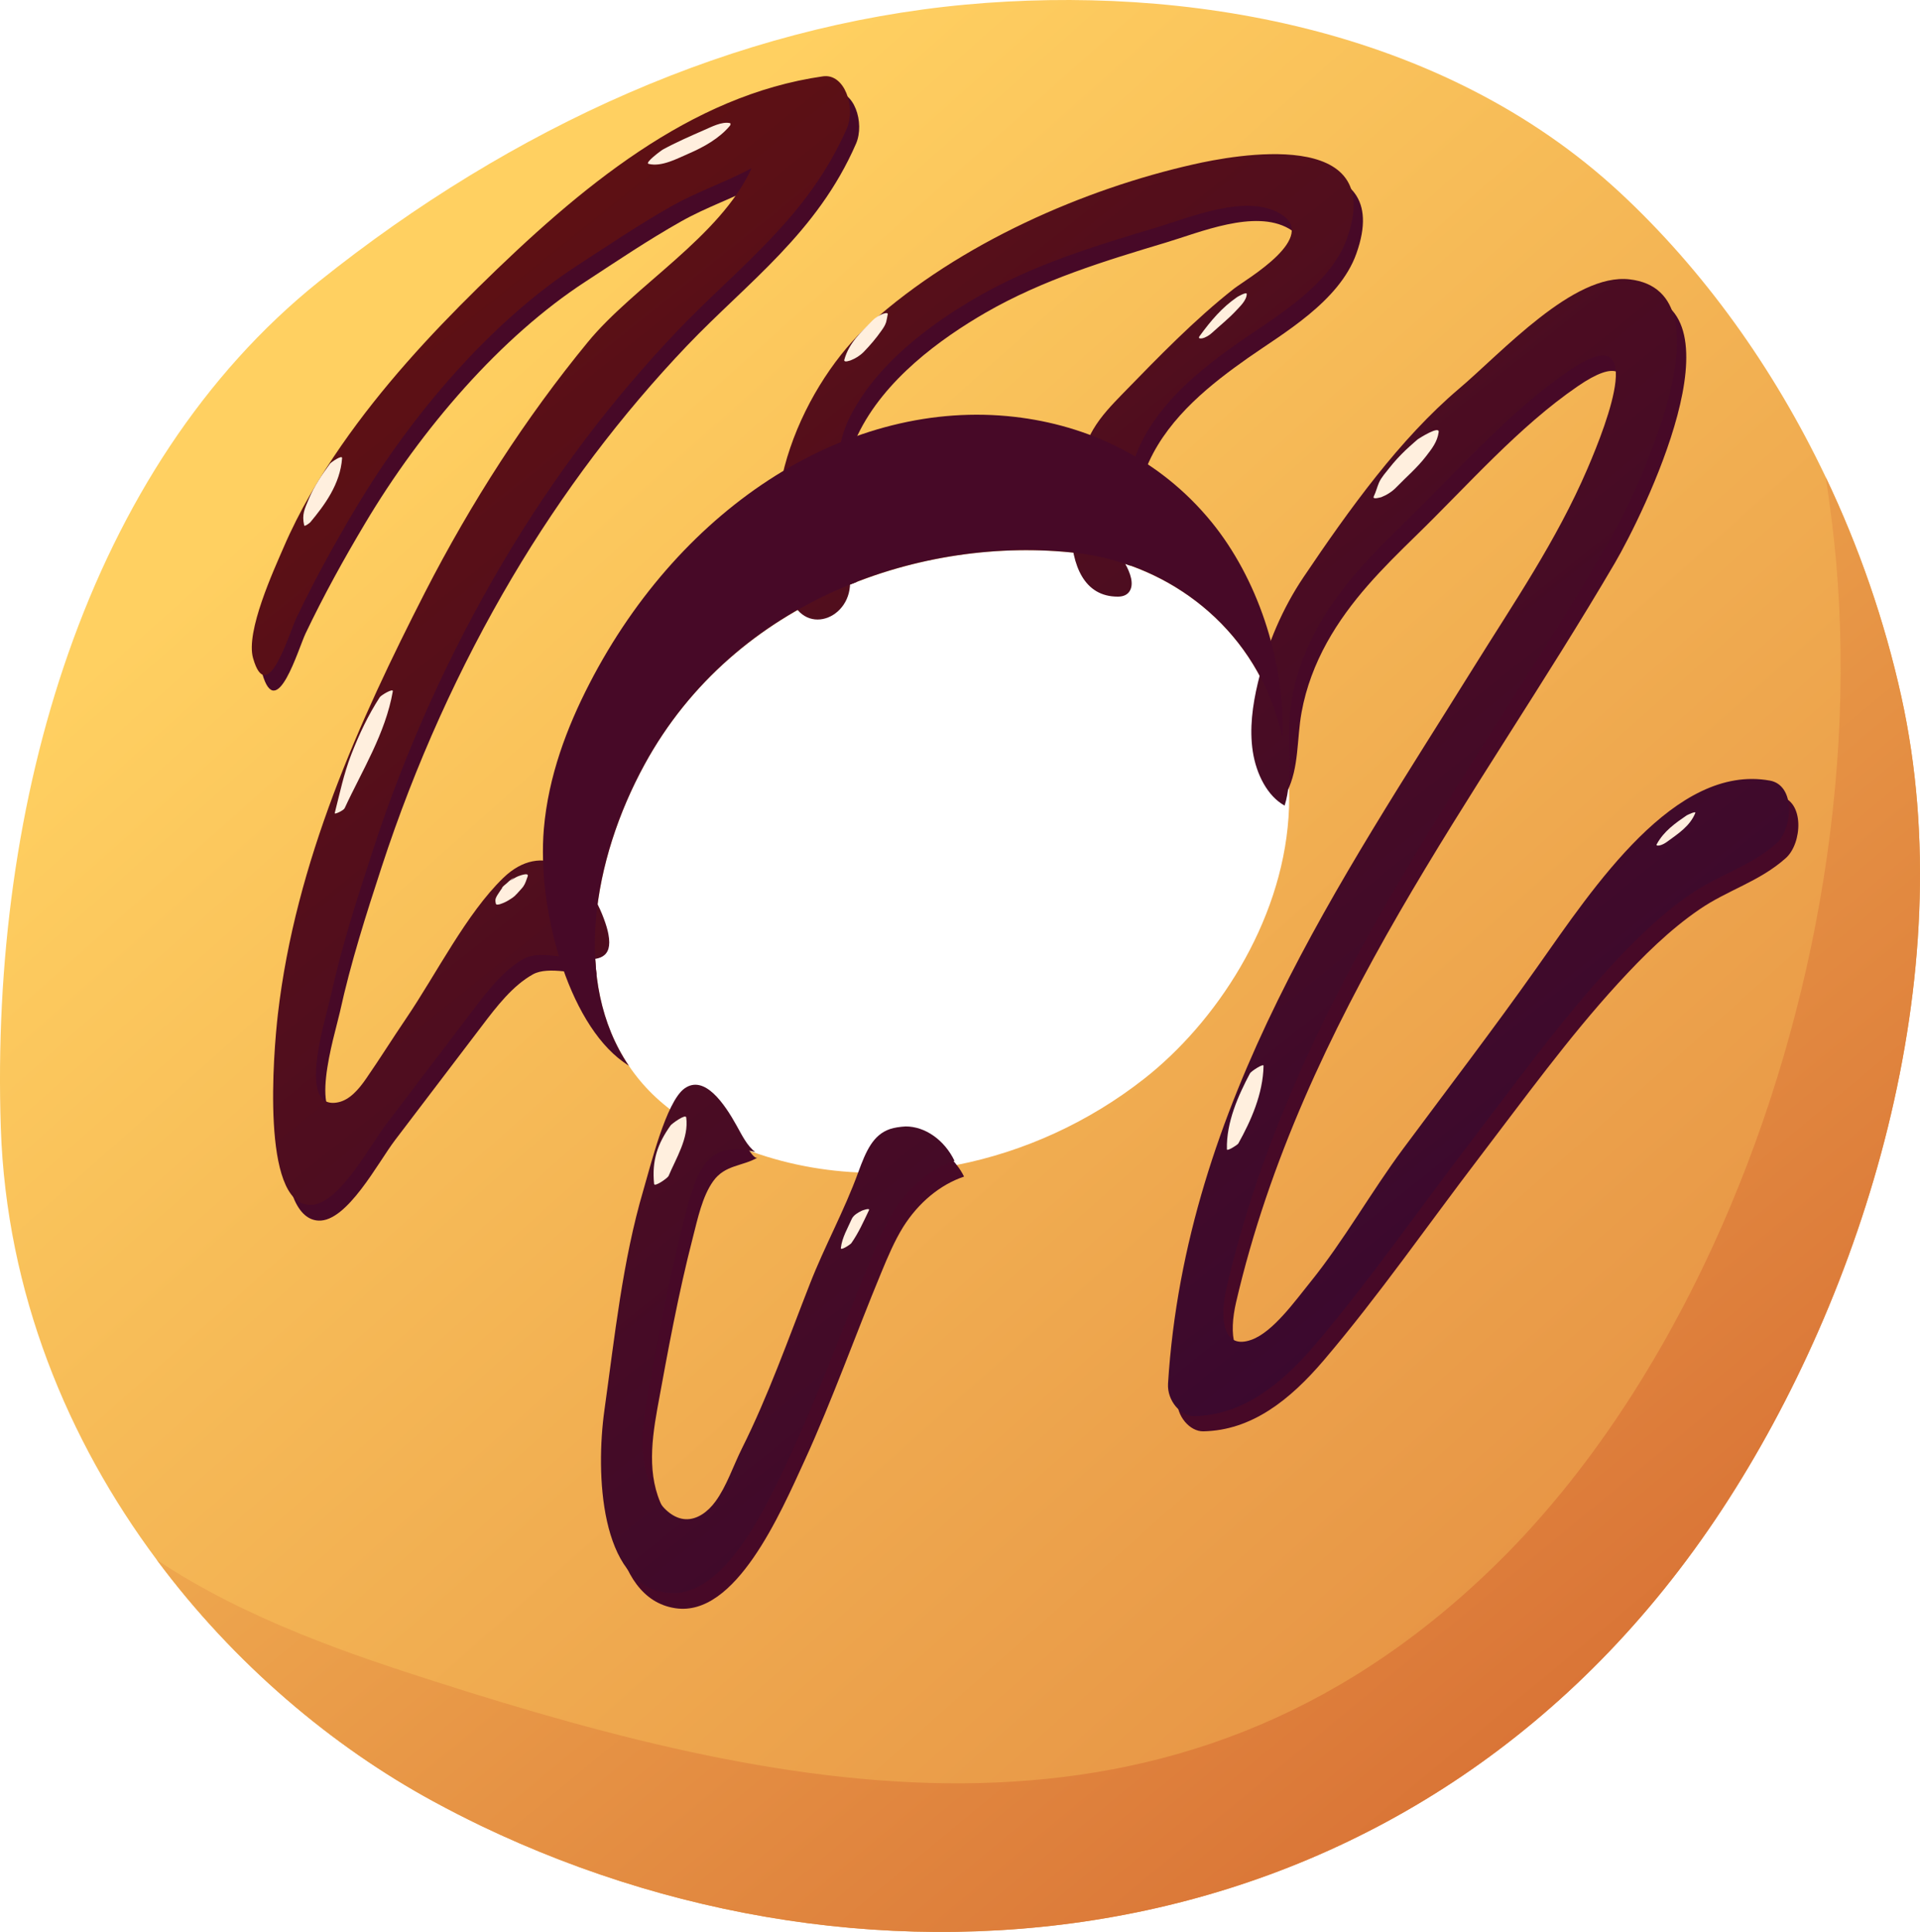 <svg width="157" height="158" viewBox="0 0 157 158" fill="none" xmlns="http://www.w3.org/2000/svg">
<path d="M105.384 18.692C102.59 17.096 98.114 19.008 95.331 19.839C90.325 21.342 85.288 22.872 80.61 25.562C76.896 27.711 72.314 31.034 70.144 35.557C68.536 38.893 69.192 43.969 70.059 47.595C75.975 45.288 82.346 44.562 88.092 45.235C88.188 45.248 88.293 45.261 88.388 45.275C88.135 42.123 89.076 38.233 90.156 36.387C90.823 35.253 91.701 34.343 92.579 33.447C95.511 30.427 98.463 27.395 101.68 24.85C102.675 24.072 108.749 20.604 105.384 18.692ZM61.498 94.194C61.784 94.695 62.101 95.17 62.525 95.486C58.525 94.537 57.773 96.831 56.651 101.222C55.466 105.811 54.609 110.505 53.752 115.199C53.212 118.206 52.905 121.225 54.493 123.836C55.053 124.759 55.9 125.471 56.831 125.51C57.763 125.55 58.641 124.904 59.265 124.06C60.175 122.821 60.705 121.146 61.414 119.722C63.572 115.437 65.202 110.821 66.98 106.286C68.197 103.16 69.795 100.286 70.938 97.148C71.097 96.713 71.255 96.304 71.425 95.921C68.049 95.895 64.694 95.341 61.498 94.194ZM105.384 18.692C102.59 17.096 98.114 19.008 95.331 19.839C90.325 21.342 85.288 22.872 80.61 25.562C76.896 27.711 72.314 31.034 70.144 35.557C68.536 38.893 69.192 43.969 70.059 47.595C75.975 45.288 82.346 44.562 88.092 45.235C88.188 45.248 88.293 45.261 88.388 45.275C88.135 42.123 89.076 38.233 90.156 36.387C90.823 35.253 91.701 34.343 92.579 33.447C95.511 30.427 98.463 27.395 101.68 24.85C102.675 24.072 108.749 20.604 105.384 18.692ZM61.498 94.194C61.784 94.695 62.101 95.17 62.525 95.486C58.525 94.537 57.773 96.831 56.651 101.222C55.466 105.811 54.609 110.505 53.752 115.199C53.212 118.206 52.905 121.225 54.493 123.836C55.053 124.759 55.9 125.471 56.831 125.51C57.763 125.55 58.641 124.904 59.265 124.06C60.175 122.821 60.705 121.146 61.414 119.722C63.572 115.437 65.202 110.821 66.98 106.286C68.197 103.16 69.795 100.286 70.938 97.148C71.097 96.713 71.255 96.304 71.425 95.921C68.049 95.895 64.694 95.341 61.498 94.194ZM155.482 57.01C154.096 50.72 151.979 44.668 149.291 39.025C144.995 29.992 139.206 22.015 132.497 15.778C117.85 2.17 96.728 -1.258 78.96 0.377C60.144 2.117 41.92 10.345 26.089 23.017C16.628 30.599 9.866 41.227 5.601 53.384C1.4 65.357 -0.378 78.806 0.066 92.243C0.522 105.758 5.548 117.81 12.818 127.567C19.147 136.086 27.2 142.85 35.433 147.32C36.714 148.019 38.005 148.678 39.317 149.311C73.181 165.569 116.729 160.137 140.825 123.427C152.392 105.798 160.509 79.848 155.482 57.01ZM48.863 73.98C49.381 70.038 50.778 66.055 52.715 62.508C55.784 56.891 60.239 52.711 65.297 49.85C66.832 48.967 68.43 48.215 70.059 47.595C75.975 45.288 82.346 44.562 88.092 45.235C88.188 45.248 88.293 45.261 88.388 45.275C89.743 45.446 91.108 45.776 92.431 46.264C97.151 47.938 101.458 51.485 103.702 56.733C103.934 57.261 104.146 57.801 104.326 58.368C104.538 59.014 104.717 59.66 104.866 60.32C105.363 62.508 105.511 64.697 105.363 66.847C104.77 75.562 99.394 83.645 93.563 88.221C89.034 91.781 83.722 94.194 78.229 95.275C75.975 95.724 73.689 95.948 71.425 95.921C68.049 95.895 64.694 95.341 61.498 94.194C59.763 93.601 58.069 92.81 56.45 91.847C56.249 91.728 56.048 91.597 55.847 91.465C53.985 90.265 52.524 88.801 51.424 87.166C49.921 84.951 49.085 82.406 48.778 79.716C48.566 77.857 48.609 75.918 48.863 73.98ZM61.498 94.194C61.784 94.695 62.101 95.17 62.525 95.486C58.525 94.537 57.773 96.831 56.651 101.222C55.466 105.811 54.609 110.505 53.752 115.199C53.212 118.206 52.905 121.225 54.493 123.836C55.053 124.759 55.9 125.471 56.831 125.51C57.763 125.55 58.641 124.904 59.265 124.06C60.175 122.821 60.705 121.146 61.414 119.722C63.572 115.437 65.202 110.821 66.98 106.286C68.197 103.16 69.795 100.286 70.938 97.148C71.097 96.713 71.255 96.304 71.425 95.921C68.049 95.895 64.694 95.341 61.498 94.194ZM105.384 18.692C102.59 17.096 98.114 19.008 95.331 19.839C90.325 21.342 85.288 22.872 80.61 25.562C76.896 27.711 72.314 31.034 70.144 35.557C68.536 38.893 69.192 43.969 70.059 47.595C75.975 45.288 82.346 44.562 88.092 45.235C88.188 45.248 88.293 45.261 88.388 45.275C88.135 42.123 89.076 38.233 90.156 36.387C90.823 35.253 91.701 34.343 92.579 33.447C95.511 30.427 98.463 27.395 101.68 24.85C102.675 24.072 108.749 20.604 105.384 18.692ZM61.498 94.194C61.784 94.695 62.101 95.17 62.525 95.486C58.525 94.537 57.773 96.831 56.651 101.222C55.466 105.811 54.609 110.505 53.752 115.199C53.212 118.206 52.905 121.225 54.493 123.836C55.053 124.759 55.9 125.471 56.831 125.51C57.763 125.55 58.641 124.904 59.265 124.06C60.175 122.821 60.705 121.146 61.414 119.722C63.572 115.437 65.202 110.821 66.98 106.286C68.197 103.16 69.795 100.286 70.938 97.148C71.097 96.713 71.255 96.304 71.425 95.921C68.049 95.895 64.694 95.341 61.498 94.194ZM105.384 18.692C102.59 17.096 98.114 19.008 95.331 19.839C90.325 21.342 85.288 22.872 80.61 25.562C76.896 27.711 72.314 31.034 70.144 35.557C68.536 38.893 69.192 43.969 70.059 47.595C75.975 45.288 82.346 44.562 88.092 45.235C88.188 45.248 88.293 45.261 88.388 45.275C88.135 42.123 89.076 38.233 90.156 36.387C90.823 35.253 91.701 34.343 92.579 33.447C95.511 30.427 98.463 27.395 101.68 24.85C102.675 24.072 108.749 20.604 105.384 18.692Z" fill="url(#paint0_linear_1_13942)"/>
<path d="M69.996 11.756C66.821 19.048 61.149 23.07 56.186 28.265C50.842 33.869 46.005 40.251 41.868 47.252C37.561 54.544 33.952 62.508 31.211 70.895C29.941 74.785 28.682 78.714 27.793 82.775C27.37 84.661 24.999 92.137 28.428 91.412C29.359 91.201 30.1 90.344 30.714 89.46C31.825 87.825 32.862 86.177 33.973 84.542C36.45 80.89 38.894 75.971 41.921 73.044C44.386 70.657 47.074 71.488 48.863 73.98C48.609 75.919 48.566 77.857 48.778 79.716C47.17 79.703 44.863 78.991 43.593 79.677C41.931 80.6 40.64 82.274 39.391 83.922C37.032 87.034 34.661 90.133 32.301 93.245C30.915 95.064 28.386 99.93 26.047 99.825C22.089 99.64 23.094 87.403 23.465 84.199C24.904 71.765 30.132 60.188 35.476 49.745C39.275 42.321 43.751 35.398 48.799 29.254C52.62 24.612 59.647 20.643 62.207 15.026C60.059 16.173 57.784 16.925 55.667 18.125C53.022 19.615 50.461 21.342 47.879 23.03C40.968 27.526 34.46 35.056 29.835 42.835C28.121 45.71 26.459 48.716 24.988 51.802C24.396 53.041 22.608 59.186 21.443 55.085C20.819 52.896 23.137 47.885 23.93 46.026C25.232 43.033 26.883 40.264 28.671 37.693C31.984 32.893 35.857 28.713 39.836 24.784C48.228 16.529 57.191 9.053 68.038 7.497C69.848 7.247 70.737 10.055 69.996 11.756Z" fill="#470927"/>
<path d="M110.908 20.749C109.501 24.692 104.844 27.302 102.04 29.28C99.119 31.337 95.669 34.014 93.955 37.759C93.129 39.552 92.008 43.745 92.431 46.264C91.108 45.776 89.743 45.446 88.388 45.275C88.135 42.123 89.076 38.233 90.156 36.387C90.822 35.253 91.701 34.344 92.579 33.447C95.51 30.427 98.463 27.395 101.68 24.85C102.675 24.072 108.749 20.604 105.384 18.692C102.59 17.096 98.114 19.008 95.331 19.839C90.325 21.342 85.288 22.872 80.61 25.562C76.896 27.711 72.314 31.034 70.144 35.557C68.536 38.893 69.192 43.969 70.059 47.595C68.43 48.215 66.832 48.967 65.297 49.85C62.091 42.044 66.789 32.326 71.901 27.724C79.234 21.105 89.51 16.688 98.347 14.697C101.638 13.945 114.189 11.572 110.908 20.749Z" fill="#470927"/>
<path d="M146.021 70.183C143.862 72.108 141.28 72.78 138.962 74.376C136.55 76.024 134.37 78.173 132.306 80.428C128.263 84.846 124.665 89.817 120.961 94.669C116.76 100.167 112.707 106.009 108.273 111.217C105.458 114.527 102.336 116.979 98.4 117.059C97.309 117.085 96.177 115.819 96.262 114.408C97.69 91.491 110.474 73.176 121.258 55.823C124.528 50.562 128.02 45.486 130.549 39.605C132.232 35.689 135.513 27.131 129.015 31.588C124.168 34.911 120.083 39.631 115.744 43.851C113.109 46.422 110.411 49.099 108.495 52.566C107.543 54.294 106.802 56.206 106.432 58.25C106.029 60.452 106.241 62.772 105.236 64.763C105.405 63.221 105.204 61.81 104.876 60.32C104.728 59.66 104.548 59.014 104.336 58.368C104.156 57.801 103.945 57.261 103.712 56.733C104.474 53.714 105.712 50.879 107.352 48.466C111.099 42.888 115.236 37.152 120.041 33.065C123.607 30.045 129.428 23.571 134.01 24.098C142.74 25.1 134.327 42.15 132.052 46.039C126.359 55.758 120.051 64.895 114.411 74.653C108.77 84.424 103.765 94.933 101.077 106.497C100.474 109.094 100.749 111.679 103.109 110.822C104.865 110.189 106.654 107.67 107.913 106.114C110.665 102.712 112.876 98.743 115.511 95.21C119.184 90.265 122.909 85.386 126.486 80.336C131.089 73.822 137.724 63.682 145.492 65.106C147.587 65.489 147.376 68.983 146.021 70.183Z" fill="#470927"/>
<path d="M78.832 96.225C76.875 96.884 75.097 98.361 73.848 100.352C73.139 101.499 72.599 102.778 72.07 104.057C69.954 109.16 68.07 114.474 65.795 119.445C63.805 123.783 60.144 132.288 55.212 131.523C49.825 130.706 49.487 121.766 50.206 116.61C51.042 110.571 51.688 104.4 53.392 98.611C53.847 97.055 54.736 93.442 55.847 91.465C56.133 90.937 56.429 90.528 56.746 90.304C57.911 89.46 59.096 90.542 59.9 91.583C60.175 91.939 61.445 94.972 61.953 94.669C60.715 95.394 59.286 95.249 58.323 96.594C57.424 97.847 57.053 99.666 56.651 101.222C55.466 105.811 54.609 110.505 53.752 115.199C53.212 118.206 52.905 121.225 54.492 123.836C55.053 124.759 55.9 125.471 56.831 125.511C57.763 125.55 58.641 124.904 59.265 124.06C60.175 122.821 60.704 121.146 61.413 119.722C63.572 115.437 65.202 110.821 66.98 106.286C68.197 103.161 69.795 100.286 70.938 97.148C71.097 96.713 71.255 96.304 71.425 95.921C71.911 94.787 72.493 93.944 73.541 93.601C73.912 93.469 74.335 93.403 74.843 93.403C76.113 93.416 77.361 94.115 78.229 95.275C78.462 95.566 78.663 95.882 78.832 96.225Z" fill="#470927"/>
<path d="M49.752 76.419C49.688 76.05 49.561 75.628 49.381 75.141C47.836 70.947 44.312 68.745 41.159 71.791C38.143 74.705 35.687 79.637 33.211 83.289C32.1 84.924 31.073 86.573 29.952 88.195C29.338 89.091 28.597 89.948 27.666 90.146C24.237 90.884 26.608 83.408 27.031 81.509C27.93 77.448 29.19 73.519 30.46 69.629C33.19 61.243 36.809 53.278 41.116 46C45.254 38.985 50.09 32.616 55.434 27.012C60.398 21.817 66.059 17.795 69.245 10.503C69.986 8.802 69.086 5.981 67.287 6.244C56.44 7.8 47.476 15.277 39.084 23.531C35.105 27.447 31.243 31.64 27.92 36.427C26.131 39.011 24.48 41.767 23.189 44.773C22.385 46.633 20.078 51.643 20.692 53.819C21.856 57.92 23.645 51.775 24.237 50.536C25.708 47.45 27.369 44.444 29.084 41.569C33.709 33.803 40.217 26.274 47.127 21.764C49.699 20.09 52.26 18.362 54.916 16.859C57.043 15.659 59.308 14.908 61.456 13.76C58.895 19.378 51.868 23.346 48.059 27.988C43.011 34.133 38.534 41.068 34.735 48.479C29.391 58.935 24.163 70.499 22.724 82.933C22.353 86.138 21.348 98.374 25.306 98.545C27.645 98.651 30.174 93.785 31.56 91.966C33.92 88.854 36.28 85.755 38.651 82.643C39.899 80.995 41.19 79.32 42.852 78.397C45.053 77.211 50.482 80.323 49.752 76.419Z" fill="url(#paint1_linear_1_13942)"/>
<path d="M101.278 28.014C104.083 26.036 108.739 23.439 110.146 19.496C113.427 10.319 100.876 12.692 97.585 13.444C88.749 15.435 78.483 19.852 71.139 26.472C65.911 31.179 61.107 41.253 64.768 49.164C66.176 52.224 70.25 50.206 69.393 46.738C68.493 43.086 67.731 37.772 69.393 34.317C71.562 29.794 76.145 26.472 79.859 24.322C84.537 21.619 89.574 20.103 94.579 18.6C97.352 17.769 101.839 15.857 104.622 17.439C107.988 19.351 101.924 22.819 100.918 23.597C97.691 26.129 94.749 29.175 91.807 32.194C90.939 33.091 90.05 34.001 89.383 35.135C87.383 38.537 85.881 48.808 91.405 48.795C91.733 48.795 92.093 48.716 92.325 48.413C92.791 47.793 92.4 46.804 92.008 46.105C90.854 43.982 92.22 38.603 93.183 36.493C94.908 32.748 98.358 30.071 101.278 28.014Z" fill="url(#paint2_linear_1_13942)"/>
<path d="M144.731 63.84C136.963 62.429 130.317 72.556 125.714 79.07C122.148 84.12 118.412 88.999 114.74 93.944C112.115 97.478 109.893 101.46 107.142 104.862C105.893 106.404 104.094 108.936 102.337 109.569C99.977 110.426 99.702 107.828 100.316 105.231C103.004 93.68 108.009 83.158 113.65 73.4C119.29 63.643 125.598 54.505 131.291 44.787C133.566 40.897 141.979 23.848 133.249 22.846C128.666 22.318 122.846 28.792 119.28 31.812C114.465 35.9 110.337 41.635 106.591 47.2C104.887 49.731 103.607 52.685 102.856 55.85C102.422 57.669 102.157 59.608 102.443 61.467C102.729 63.326 103.649 65.119 105.046 65.884C105.766 63.563 105.226 60.94 105.469 58.474C106.179 51.367 110.793 46.686 114.994 42.598C119.322 38.379 123.418 33.658 128.264 30.335C134.762 25.878 131.481 34.436 129.799 38.352C127.27 44.233 123.777 49.31 120.507 54.571C109.724 71.923 96.94 90.239 95.511 113.155C95.427 114.566 96.559 115.832 97.649 115.819C101.586 115.727 104.708 113.287 107.533 109.978C111.967 104.769 116.01 98.928 120.222 93.43C123.925 88.59 127.524 83.606 131.566 79.189C133.63 76.934 135.81 74.785 138.223 73.136C140.551 71.541 143.122 70.868 145.281 68.957C146.615 67.717 146.826 64.223 144.731 63.84Z" fill="url(#paint3_linear_1_13942)"/>
<path d="M72.779 92.335C71.393 92.81 70.821 94.115 70.176 95.882C69.033 99.034 67.435 101.895 66.218 105.02C64.44 109.556 62.81 114.184 60.662 118.47C59.953 119.894 59.413 121.555 58.503 122.795C57.879 123.652 57 124.285 56.069 124.245C55.138 124.205 54.291 123.493 53.73 122.57C52.143 119.946 52.439 116.927 52.99 113.934C53.847 109.239 54.704 104.545 55.879 99.957C57.011 95.566 57.752 93.271 61.752 94.208C61.085 93.707 60.672 92.836 60.228 92.045C59.255 90.291 57.604 87.839 55.963 89.025C54.461 90.12 53.191 95.368 52.609 97.333C50.905 103.121 50.27 109.279 49.423 115.331C48.704 120.487 49.042 129.427 54.429 130.245C59.36 130.996 63.022 122.491 65.011 118.153C67.287 113.182 69.17 107.868 71.287 102.778C71.816 101.499 72.356 100.207 73.065 99.073C74.314 97.082 76.091 95.605 78.049 94.933C77.224 93.232 75.657 92.124 74.059 92.124C73.583 92.151 73.149 92.216 72.779 92.335Z" fill="url(#paint4_linear_1_13942)"/>
<path d="M104.865 60.32C104.717 59.66 104.537 59.014 104.326 58.368C101.765 50.536 94.854 46.013 88.092 45.235C75.562 43.771 60.122 48.953 52.715 62.508C48.439 70.328 46.799 80.309 51.423 87.166C51.265 87.061 51.117 86.955 50.968 86.85C46.397 83.566 43.92 74.257 44.471 67.783C44.841 63.484 46.355 59.489 48.196 55.916C55.773 41.213 69.573 32.55 82.97 34.093C88.844 34.765 94.759 37.403 99.087 42.717C102.738 47.213 105.067 53.806 104.865 60.32Z" fill="#470927"/>
<path d="M26.978 37.93C26.343 38.8 25.687 39.763 25.253 40.805C24.904 41.635 24.671 42.07 24.872 42.967C24.904 43.099 25.338 42.756 25.37 42.717C26.534 41.319 27.825 39.592 27.973 37.469C27.994 37.165 27.063 37.811 26.978 37.93Z" fill="#FFEFDE"/>
<path d="M59.678 10.068C59.032 9.923 58.164 10.384 57.582 10.635C56.44 11.136 55.286 11.637 54.175 12.244C54.09 12.296 52.672 13.325 53.042 13.404C54.111 13.668 55.392 12.956 56.376 12.534C57.498 12.046 58.81 11.334 59.678 10.292C59.709 10.253 59.794 10.095 59.678 10.068Z" fill="#FFEFDE"/>
<path d="M31.052 57.023C30.089 58.526 29.401 59.976 28.724 61.704C28.11 63.286 27.793 64.842 27.37 66.503C27.338 66.635 28.089 66.292 28.184 66.095C29.581 63.062 31.518 60.003 32.121 56.535C32.163 56.258 31.148 56.864 31.052 57.023Z" fill="#FFEFDE"/>
<path d="M72.165 25.681C71.869 25.799 71.562 25.984 71.319 26.234C70.441 27.131 69.425 28.028 69.044 29.412C68.959 29.702 69.531 29.478 69.573 29.465C69.943 29.32 70.335 29.082 70.642 28.766C71.16 28.226 71.626 27.685 72.07 27.052C72.229 26.828 72.377 26.617 72.462 26.34C72.515 26.142 72.546 25.918 72.589 25.72C72.631 25.496 72.218 25.667 72.165 25.681Z" fill="#FFEFDE"/>
<path d="M42.344 71.673C42.132 71.765 41.931 71.897 41.73 72.029C41.836 71.936 41.942 71.844 42.058 71.752C41.984 71.804 41.91 71.844 41.836 71.897C41.699 72.002 41.561 72.108 41.434 72.24C41.423 72.253 41.413 72.253 41.402 72.266C41.254 72.385 41.106 72.503 41.011 72.662C41.042 72.635 41.063 72.622 41.095 72.596C41.011 72.688 40.937 72.793 40.862 72.912C40.757 73.083 40.619 73.255 40.545 73.453C40.481 73.611 40.513 73.743 40.545 73.901C40.587 74.125 41.201 73.822 41.243 73.809C41.455 73.716 41.688 73.571 41.9 73.426C41.921 73.413 41.974 73.374 42.101 73.268C42.132 73.242 42.154 73.215 42.185 73.176C42.217 73.149 42.249 73.123 42.281 73.097C42.249 73.123 42.228 73.136 42.196 73.163C42.27 73.097 42.333 73.031 42.397 72.952C42.524 72.806 42.672 72.662 42.788 72.503C42.958 72.266 43.042 71.963 43.148 71.673C43.286 71.29 42.386 71.659 42.344 71.673Z" fill="#FFEFDE"/>
<path d="M56.112 91.386C56.069 91.069 54.916 91.913 54.831 92.045C53.794 93.508 53.286 94.88 53.487 96.831C53.519 97.095 54.588 96.357 54.672 96.172C55.265 94.748 56.344 93.073 56.112 91.386Z" fill="#FFEFDE"/>
<path d="M70.462 99.02C70.197 99.152 69.795 99.362 69.647 99.692C69.319 100.444 68.853 101.209 68.758 102.066C68.726 102.316 69.541 101.776 69.615 101.67C70.197 100.839 70.61 99.916 71.054 98.98C71.171 98.743 70.483 99.007 70.462 99.02Z" fill="#FFEFDE"/>
<path d="M101.162 24.296C99.945 25.127 99.013 26.221 98.093 27.487C97.934 27.711 98.177 27.685 98.294 27.672C98.569 27.619 98.897 27.421 99.119 27.21C99.765 26.617 100.463 26.063 101.077 25.404C101.352 25.101 101.955 24.56 101.945 24.032C101.924 23.848 101.172 24.283 101.162 24.296Z" fill="#FFEFDE"/>
<path d="M116.125 35.767C116.157 35.741 116.168 35.741 116.125 35.767V35.767Z" fill="#FFEFDE"/>
<path d="M115.925 35.939C116.03 35.847 116.083 35.794 116.115 35.767C115.999 35.873 115.649 36.176 115.628 36.19C115.396 36.4 115.163 36.598 114.93 36.822C114.464 37.271 114.02 37.745 113.607 38.273C113.321 38.642 112.962 39.024 112.76 39.473C112.602 39.842 112.517 40.224 112.337 40.593C112.178 40.91 112.962 40.646 112.951 40.66C113.385 40.488 113.84 40.211 114.189 39.842C115.004 38.998 115.872 38.273 116.612 37.31C117.057 36.73 117.533 36.15 117.639 35.346C117.734 34.779 116.073 35.82 115.925 35.939Z" fill="#FFEFDE"/>
<path d="M102.21 87.785C101.268 89.566 100.263 91.781 100.326 93.996C100.326 94.181 101.183 93.64 101.257 93.521C102.294 91.662 103.279 89.46 103.321 87.166C103.332 86.942 102.294 87.614 102.21 87.785Z" fill="#FFEFDE"/>
<path d="M137.914 66.688C137.015 67.308 136.052 67.967 135.47 69.049C135.385 69.207 135.703 69.141 135.713 69.141C135.946 69.088 136.19 68.943 136.38 68.798C137.184 68.205 138.19 67.572 138.624 66.491C138.708 66.293 137.957 66.662 137.914 66.688Z" fill="#FFEFDE"/>
<path d="M140.825 123.427C116.729 160.137 73.181 165.569 39.317 149.311C38.005 148.678 36.714 148.019 35.433 147.32C27.2 142.85 19.147 136.086 12.818 127.567C20.11 132.459 29.01 135.413 35.465 137.483C64.99 146.938 96.082 153.346 122.009 128.253C129.205 121.304 135.343 112.18 140.063 101.908C148.127 84.358 152.043 63.418 149.958 44.075C149.778 42.453 149.556 40.765 149.291 39.025C151.979 44.668 154.096 50.72 155.482 57.01C160.509 79.848 152.392 105.798 140.825 123.427Z" fill="url(#paint5_linear_1_13942)"/>
<defs>
<linearGradient id="paint0_linear_1_13942" x1="45.037" y1="20.776" x2="234.145" y2="233.049" gradientUnits="userSpaceOnUse">
<stop stop-color="#FFD061"/>
<stop offset="1" stop-color="#CC5327"/>
</linearGradient>
<linearGradient id="paint1_linear_1_13942" x1="27.506" y1="15.818" x2="126.017" y2="139.006" gradientUnits="userSpaceOnUse">
<stop stop-color="#611111"/>
<stop offset="1" stop-color="#310736"/>
</linearGradient>
<linearGradient id="paint2_linear_1_13942" x1="64.091" y1="-13.439" x2="162.602" y2="109.749" gradientUnits="userSpaceOnUse">
<stop stop-color="#611111"/>
<stop offset="1" stop-color="#310736"/>
</linearGradient>
<linearGradient id="paint3_linear_1_13942" x1="70.63" y1="-18.668" x2="169.142" y2="104.52" gradientUnits="userSpaceOnUse">
<stop stop-color="#611111"/>
<stop offset="1" stop-color="#310736"/>
</linearGradient>
<linearGradient id="paint4_linear_1_13942" x1="18.843" y1="22.746" x2="117.354" y2="145.933" gradientUnits="userSpaceOnUse">
<stop stop-color="#611111"/>
<stop offset="1" stop-color="#310736"/>
</linearGradient>
<linearGradient id="paint5_linear_1_13942" x1="44.256" y1="14.272" x2="175.174" y2="172.446" gradientUnits="userSpaceOnUse">
<stop stop-color="#FFD061"/>
<stop offset="1" stop-color="#CC5327"/>
</linearGradient>
</defs>
</svg>
